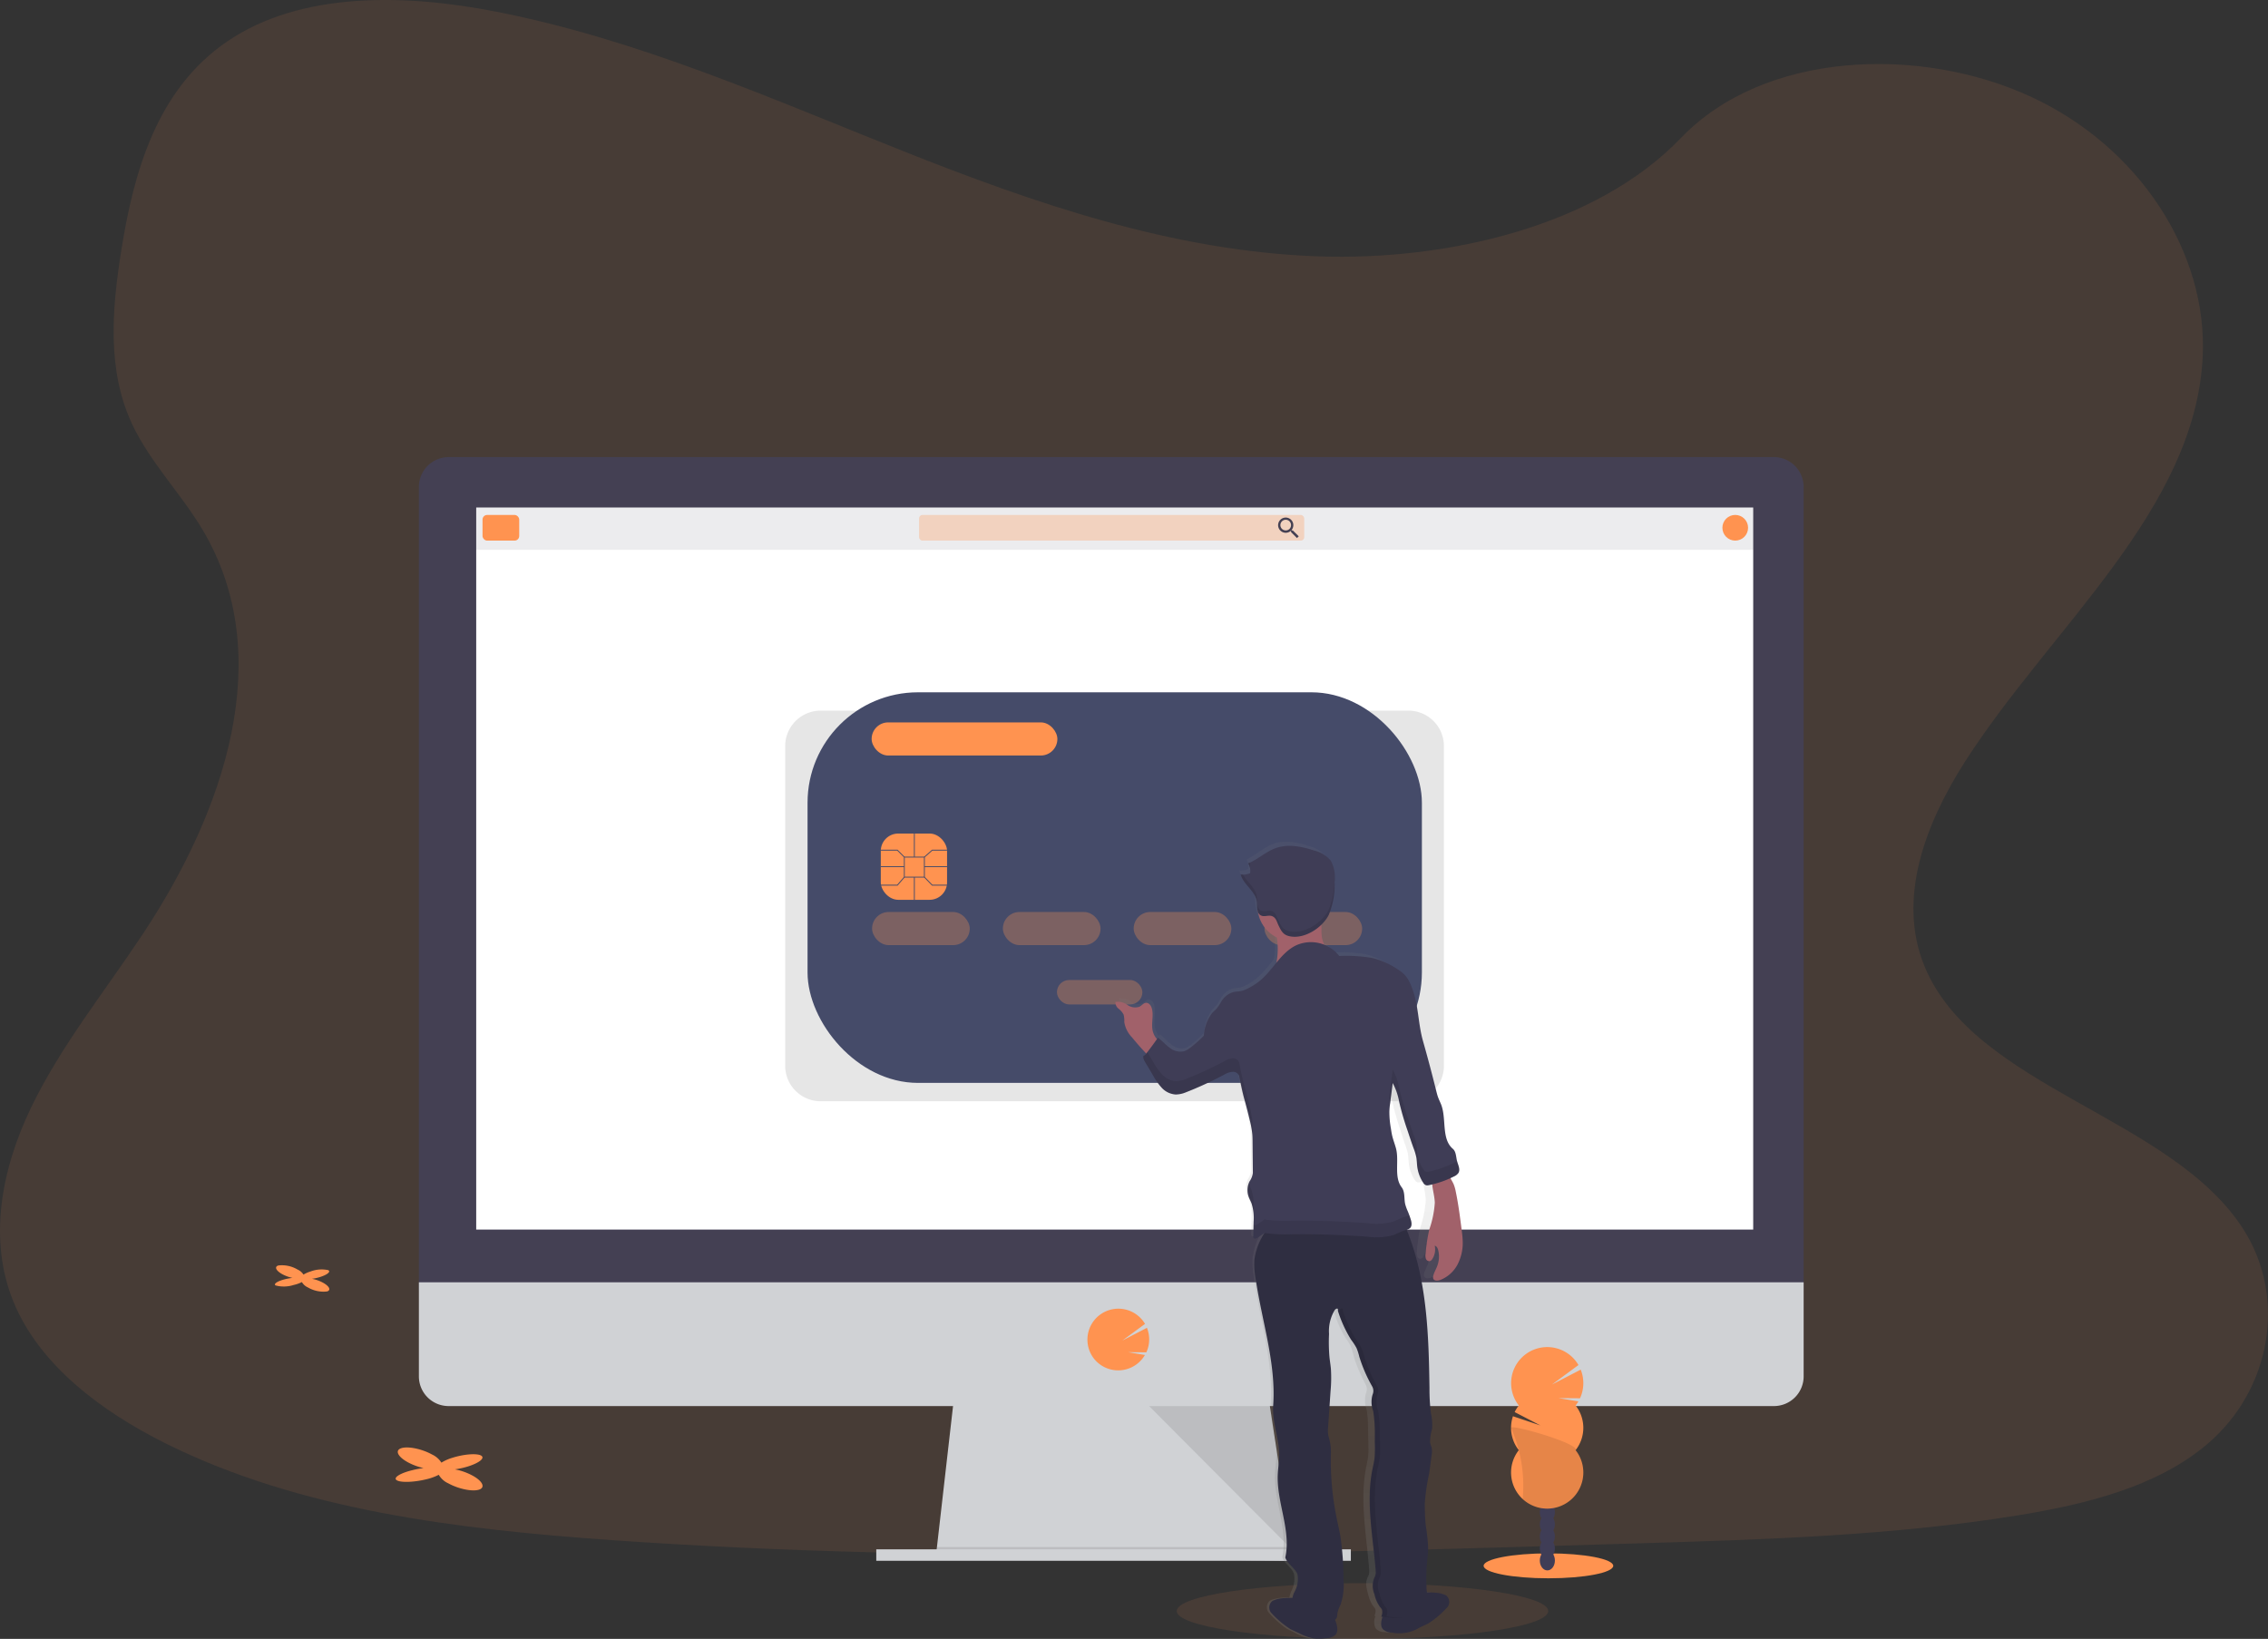 <svg xmlns="http://www.w3.org/2000/svg" xmlns:xlink="http://www.w3.org/1999/xlink" width="383.375" height="277.084" viewBox="0 0 383.375 277.084"><rect x="0" y="0" width="383.375" height="277.084" fill="#333333" stroke="none"/><defs><linearGradient id="a" x1="0.5" y1="1" x2="0.5" gradientUnits="objectBoundingBox"><stop offset="0" stop-color="gray" stop-opacity="0.251"/><stop offset="0.54" stop-color="gray" stop-opacity="0.122"/><stop offset="1" stop-color="gray" stop-opacity="0.102"/></linearGradient></defs><g transform="translate(-0.001 -35.922)"><path d="M257.751,102.951c-24.577-.872-47.988-9-70.339-17.894s-44.5-18.749-68.483-23.461c-15.43-3.03-33.076-3.457-45.507,5.015C61.454,74.753,57.59,88.847,55.513,101.9c-1.564,9.839-2.484,20.17,1.8,29.371,2.975,6.389,8.258,11.756,11.912,17.873,12.706,21.29,3.732,47.543-10.049,68.331-6.446,9.751-13.955,19.054-18.939,29.432s-7.291,22.274-2.931,32.863c4.326,10.5,14.626,18.379,25.785,23.923,22.667,11.264,49.379,14.487,75.425,16.313,57.657,4.041,115.623,2.29,173.432.539,21.395-.651,42.881-1.306,63.93-4.7,11.685-1.883,23.75-4.869,32.231-12.082,10.772-9.161,13.442-24.655,6.222-36.133-12.1-19.247-45.572-24.024-54.034-44.693-4.658-11.373.126-24.041,6.894-34.606,14.521-22.627,38.861-42.478,40.143-68.344.882-17.765-10.82-35.556-28.91-43.96-18.966-8.821-45.26-7.7-59.252,6.881C304.768,97.946,279.451,103.724,257.751,102.951Z" transform="translate(-35 -23.69)" fill="#ff9350" opacity="0.1"/><ellipse cx="31.4" cy="4.709" rx="31.4" ry="4.709" transform="translate(198.913 303.588)" fill="#ff9350" opacity="0.1"/><path d="M526.736,759.352l-60.456-.774.18-1.551,2.921-25.578h53.094l3.905,25.578.3,1.937Z" transform="translate(-308.081 -459.55)" fill="#d0d2d5"/><path d="M526.678,808.777H496.51l-30.23-.387.18-1.551h59.92Z" transform="translate(-308.081 -509.362)" opacity="0.1"/><rect width="80.222" height="1.937" transform="translate(148.123 297.865)" fill="#d0d2d5"/><path d="M477.775,292.462a5.045,5.045,0,0,0-5.021-5.072H248.721a5.048,5.048,0,0,0-5.021,5.072v135.8H477.775Z" transform="translate(-172.892 -174.188)" fill="#444053"/><path d="M243.7,698.6v15.905a5.021,5.021,0,0,0,5.021,5.021H472.754a5.018,5.018,0,0,0,5.021-5.021V698.6Z" transform="translate(-172.892 -445.883)" fill="#d0d2d5"/><rect width="215.859" height="122.076" transform="translate(80.498 121.728)" fill="#fff"/><path d="M581.99,722.2a5.236,5.236,0,0,0,4.116-2h0a5.184,5.184,0,0,0,.407-.6l-2.857-.475,3.1.024a5.238,5.238,0,0,0,.1-4.146l-4.163,2.161,3.841-2.823a5.232,5.232,0,1,0-8.648,5.856h0A5.235,5.235,0,0,0,581.99,722.2Z" transform="translate(-392.981 -454.591)" fill="#ff9350"/><path d="M572.51,736.59l24.119,24.221-3.7-24.221Z" transform="translate(-378.269 -462.946)" opacity="0.1"/><rect width="216.093" height="7.132" transform="translate(80.328 121.742)" fill="#444053" opacity="0.1"/><rect width="6.202" height="4.339" rx="0.78" transform="translate(81.567 122.984)" fill="#ff9350"/><rect width="65.108" height="4.339" rx="0.58" transform="translate(155.356 122.984)" fill="#ff9350" opacity="0.3"/><path d="M674.27,319.7h-.159l-.058-.047a1.337,1.337,0,0,0,.309-.845,1.286,1.286,0,1,0-1.279,1.293,1.357,1.357,0,0,0,.841-.309l.058.048V320l.994.994.3-.3Zm-1.187,0a.9.9,0,1,1,.892-.892.885.885,0,0,1-.892.892Z" transform="translate(-455.74 -194.102)" fill="#444053"/><circle cx="2.171" cy="2.171" r="2.171" transform="translate(291.149 122.98)" fill="#ff9350"/><path d="M531.333,413.74H432.4a6.008,6.008,0,0,0-6.205,5.788v54.461a6.008,6.008,0,0,0,6.205,5.788h98.937a6.008,6.008,0,0,0,6.205-5.788V419.528A6.008,6.008,0,0,0,531.333,413.74Z" transform="translate(-293.467 -257.67)" opacity="0.1"/><rect width="103.846" height="66.037" rx="18.67" transform="translate(136.506 152.969)" fill="#454b69"/><rect width="16.509" height="5.601" rx="2.801" transform="translate(147.414 190.113)" fill="#ff9350" opacity="0.3"/><rect width="16.509" height="5.601" rx="2.801" transform="translate(169.525 190.113)" fill="#ff9350" opacity="0.3"/><rect width="14.446" height="4.126" rx="2.063" transform="translate(178.661 201.611)" fill="#ff9350" opacity="0.3"/><rect width="16.509" height="5.601" rx="2.801" transform="translate(191.635 190.113)" fill="#ff9350" opacity="0.3"/><rect width="16.509" height="5.601" rx="2.801" transform="translate(213.746 190.113)" fill="#ff9350" opacity="0.3"/><rect width="11.203" height="11.203" rx="2.95" transform="translate(148.886 176.847)" fill="#ff9350"/><path d="M488.885,490.035H485.35V486.5h3.535Zm-3.393-.146h3.244v-3.243h-3.244Z" transform="translate(-332.555 -305.744)" fill="#454b69"/><rect width="0.146" height="3.98" transform="translate(154.488 176.847)" fill="#454b69"/><rect width="0.146" height="3.834" transform="translate(154.488 184.217)" fill="#454b69"/><rect width="3.98" height="0.146" transform="translate(148.886 182.374)" fill="#454b69"/><rect width="3.834" height="0.146" transform="translate(156.259 182.374)" fill="#454b69"/><path d="M442.759,460.649,441.6,459.5H438.83v-.149h2.833l1.2,1.194Z" transform="translate(-289.944 -279.768)" fill="#454b69"/><path d="M460.508,460.649l-.1-.109,1.347-1.191h2.534v.149h-2.477Z" transform="translate(-304.202 -279.768)" fill="#454b69"/><path d="M441.666,474.353H438.83V474.2H441.6l1.157-1.333.112.1Z" transform="translate(-289.944 -288.701)" fill="#454b69"/><path d="M464.285,474.346h-2.538l-1.347-1.381.105-.105,1.306,1.337h2.473Z" transform="translate(-304.196 -288.694)" fill="#454b69"/><rect width="31.397" height="5.601" rx="2.801" transform="translate(147.339 158.055)" fill="#ff9350"/><path d="M648.954,546.122c-.02-.584-.092-1.167-.163-1.747-.261-2.178-.529-4.356-.953-6.5a6.9,6.9,0,0,0-.339-1.228c-.153-.377-.363-.723-.522-1.1a.19.19,0,0,0,0-.041c.2-.095.39-.19.58-.292a2.91,2.91,0,0,0,.394-.241,1.113,1.113,0,0,0,.309-.339c.339-.6-.041-1.357-.214-2.036h0c-.183-.729-.142-1.6-.679-2.093-1.914-1.7-.964-5.157-1.92-7.586-.17-.424-.363-.841-.509-1.276-.112-.339-.19-.679-.271-1.018q-1.018-4.241-2.144-8.445c-.791-2.9-.706-5.931-1.7-8.767a9.428,9.428,0,0,0-.729-1.7,4.553,4.553,0,0,0-1.316-1.422,12.875,12.875,0,0,0-4.6-2.212,24.988,24.988,0,0,0-5.259-.3,5.571,5.571,0,0,0-2.456-1.917l-.031-.088a6.079,6.079,0,0,1-.319-1.062,7.24,7.24,0,0,1-.085-1.086c0-.39-.017-.784-.027-1.174l.1-.092a6.576,6.576,0,0,0,.624-.767,5.375,5.375,0,0,0,.475-.811,7.52,7.52,0,0,0,.387-.994,11.193,11.193,0,0,0,.417-2.107c.092-.838.119-1.7.142-2.534v-1.082a4.57,4.57,0,0,0-.631-2.47,5.113,5.113,0,0,0-2.68-1.724c-2.036-.706-4.272-1.171-6.283-.414-1.6.6-2.874,1.92-4.451,2.589h0a1.952,1.952,0,0,1,.1.187.2.2,0,0,1,0,.027c.027.061.051.119.071.18h0a2.232,2.232,0,0,1,.112.424h0a2.513,2.513,0,0,1,0,.828,2.83,2.83,0,0,1-1.52.224,4.833,4.833,0,0,0,.957,1.737c.139.176.285.339.424.526l.214.265a5.5,5.5,0,0,1,.879,1.422,2.771,2.771,0,0,1,.166.634c.064.431.047.926.105,1.357a2.064,2.064,0,0,0,.139.539,5.683,5.683,0,0,0,3.013,4.231,12.489,12.489,0,0,1,0,4.051,1.045,1.045,0,0,1-.044.224,19.9,19.9,0,0,1-2.945,3.3,10.717,10.717,0,0,1-1.652,1.065,4.536,4.536,0,0,1-1.089.451c-.427.1-.875.085-1.3.19a3.393,3.393,0,0,0-1.93,1.571,11.351,11.351,0,0,1-.712,1.147c-.238.3-.536.536-.787.818a7.251,7.251,0,0,0-1.357,3.868,17.707,17.707,0,0,1-2.317,2.141,3.393,3.393,0,0,1-.862.5,2.685,2.685,0,0,1-2.375-.59c-.7-.516-1.238-1.194-1.91-1.724l-.176.261a1.422,1.422,0,0,1-.139-.159,3.394,3.394,0,0,1-.56-1.3c-.244-1.252.217-2.592-.142-3.81-.132-.441-.451-.9-.892-.886s-.716.451-1.1.658a2.088,2.088,0,0,1-1.961-.305,2.65,2.65,0,0,0-1.954-.512,1.388,1.388,0,0,0,.505,1.154,3.077,3.077,0,0,1,.821.994,4.488,4.488,0,0,1,.112,1.286,5.094,5.094,0,0,0,1.269,2.616q1.1,1.408,2.3,2.735h0a.848.848,0,0,1-.427.37.9.9,0,0,0,0,.492,2,2,0,0,0,.129.322c.078.159.173.315.255.461l1.191,2.093.193.339c.081.142.163.278.248.417a7.683,7.683,0,0,0,.994,1.357,4.072,4.072,0,0,0,.624.536,3.235,3.235,0,0,0,.465.278,2.715,2.715,0,0,0,.719.248,2.252,2.252,0,0,0,.373.047,2.493,2.493,0,0,0,.39,0,5.2,5.2,0,0,0,1.143-.3,57.176,57.176,0,0,0,6.511-3.152,3.624,3.624,0,0,1,.947-.366,1.55,1.55,0,0,1,.339-.027,1.245,1.245,0,0,1,.339.058,1.224,1.224,0,0,1,.305.153.879.879,0,0,1,.37.55c.064.339.125.655.187.98s.129.651.2.977c.136.648.282,1.3.451,1.937.092.339.18.7.268,1.052.217.862.431,1.73.628,2.6.061.271.119.546.173.818a12.547,12.547,0,0,1,.217,1.462.132.132,0,0,1,0,.034c.034.427.037.852.041,1.279v1.34l.034,3.956a3.258,3.258,0,0,1-.546,1.439c-.047.105-.092.214-.129.322h0a3.661,3.661,0,0,0-.112.421.963.963,0,0,1-.027.136.659.659,0,0,1-.02.156c-.02.051,0,.1-.017.149a.441.441,0,0,0,0,.149v.6c0,.041.024.132.034.2l.02.1c.024.1.048.2.081.3.068.2.153.4.241.6s.176.4.251.6a4.063,4.063,0,0,1,.122.394.87.87,0,0,1,.02.092c.027.105.051.21.071.319v.075c.02.115.037.234.051.339a.168.168,0,0,1,0,.041c0,.132.027.265.034.4h0a13.071,13.071,0,0,1,0,1.459L614.9,545.4v.075h0a.424.424,0,0,0,.048.217.265.265,0,0,0,.227.122.862.862,0,0,0,.472-.183l1.079-.784h.068a10.528,10.528,0,0,0-1.666,4.57,14.592,14.592,0,0,0,.207,3.233c.994,7.125,3.335,14.314,2.843,21.507-.193,2.833.981,5.595.974,8.431,0,1.1-.187,2.2-.234,3.294-.207,4.723,2.2,9.5,1.221,14.114.339,1.147,1.625,1.757,1.988,2.9a4.641,4.641,0,0,1-.492,2.942,5.985,5.985,0,0,0-.3,1.018,8.221,8.221,0,0,0-2.741.3,4.075,4.075,0,0,0-.533.217,1.472,1.472,0,0,0-.265,1.958,16.021,16.021,0,0,0,3.169,2.833l1.381.679a8.284,8.284,0,0,0,2.375.9,8.123,8.123,0,0,0,2.107-.041,2.076,2.076,0,0,0,1.486-.587c.492-.624.241-1.639-.1-2.541a.906.906,0,0,0,.278-.377,3.013,3.013,0,0,0,.092-.723,5.431,5.431,0,0,1,.482-1.357,11.008,11.008,0,0,0,.509-4.438,51.49,51.49,0,0,0-.5-7.3c-.17-1.018-.4-2.036-.6-3.053a50.53,50.53,0,0,1-.926-11.2,8.962,8.962,0,0,0-.377-2.694,4.836,4.836,0,0,1-.088-1.537l.407-6.212a24.931,24.931,0,0,0,.058-3.8c-.058-.679-.17-1.357-.237-2.036a30.969,30.969,0,0,1-.064-3.888,7.171,7.171,0,0,1,.9-4.01.624.624,0,0,1,.38-.3c.163-.024.21.2.149.339.085.258.173.512.261.77.027.075.051.146.078.217.044.132.092.265.139.4s.068.183.1.275l.132.339c.037.1.078.2.115.3s.085.214.129.319.088.21.136.316.081.193.126.292l.163.339c.041.085.081.173.126.258s.132.248.2.37c.037.071.075.143.115.21.109.19.221.373.339.556h0c.231.339.478.679.679,1.042a3.445,3.445,0,0,1,.19.37,9.129,9.129,0,0,1,.444,1.445c.119.448.258.885.411,1.316s.339.862.505,1.282c.092.21.187.421.282.628.285.628.594,1.245.906,1.856a1.728,1.728,0,0,1,.129.339,1.578,1.578,0,0,1,.037.173,1.549,1.549,0,0,1,0,.339,1.426,1.426,0,0,1-.027.21,1.59,1.59,0,0,1-.092.305,4.561,4.561,0,0,0,.1,2.83,17.892,17.892,0,0,1,.231,2.986c0,.339,0,.679.031.994,0,.414,0,.824.024,1.238s0,.889.024,1.333a11.62,11.62,0,0,1-.054,1.333,3.022,3.022,0,0,1-.064.461c-.075.458-.18.913-.271,1.357a27,27,0,0,0-.468,5.428q0,1.1.071,2.2c.041.736.1,1.469.163,2.205.034.4.075.807.115,1.211.068.7.143,1.4.217,2.1s.156,1.469.227,2.2.136,1.459.187,2.185a1.829,1.829,0,0,1-.217,1.038,2.33,2.33,0,0,0-.17.394,2.114,2.114,0,0,0-.075.288,3.048,3.048,0,0,0-.041.339,3.87,3.87,0,0,0,.041.712q.027.177.061.339c.051.234.112.468.173.7a7.036,7.036,0,0,0,.679,1.832,2.71,2.71,0,0,0,.224.339c.024.034.051.064.078.1a2.424,2.424,0,0,1,.193.258.819.819,0,0,1,.071.132,1.041,1.041,0,0,1,.041.587c-.037.2-.109.407-.163.6h0l.176.024a2.331,2.331,0,0,0,.054,2.114,2.058,2.058,0,0,0,1.486.587,7.975,7.975,0,0,0,2.107.044,8.285,8.285,0,0,0,2.375-.9l1.381-.679a15.505,15.505,0,0,0,3.165-2.836,1.471,1.471,0,0,0-.261-1.954,3.833,3.833,0,0,0-.533-.221,7.8,7.8,0,0,0-2.521-.292c-.047-.339-.075-.709-.088-1.059a29.252,29.252,0,0,1,.075-3.895c.078-.919.2-1.835.187-2.755a34.226,34.226,0,0,0-.387-3.664c-.132-1.221-.146-2.416-.166-3.623a36.007,36.007,0,0,1,.719-5.228l.4-3.091a3.758,3.758,0,0,0,.027-1.137c-.061-.339-.217-.679-.282-1.018a7.466,7.466,0,0,1,.319-2.311,9.767,9.767,0,0,0-.193-2.694,35.041,35.041,0,0,1-.234-4.261c-.122-8.753-.37-17.7-3.328-25.894-.119-.339-.248-.679-.38-.994a1.778,1.778,0,0,0,.176-.058,1.192,1.192,0,0,0,.261-.136.714.714,0,0,0,.1-.075.784.784,0,0,0,.2-.339,1.28,1.28,0,0,0,.061-.383,2.731,2.731,0,0,0-.1-.679l-.041-.139c-.068-.231-.142-.458-.221-.679h0c-.075-.221-.156-.434-.241-.651a7.929,7.929,0,0,1-.427-1.245c-.207-.964,0-2.076-.58-2.86-1.283-1.757-.377-4.458-.913-6.6-.176-.679-.434-1.357-.6-2.036-.1-.434-.166-.879-.231-1.323a16.481,16.481,0,0,1-.251-2.911,12.439,12.439,0,0,1,.132-1.462l.407-3.366a10.043,10.043,0,0,1,.964,2.768c.031.139.058.275.088.414a48.975,48.975,0,0,0,1.357,4.913c.309.974.614,1.944.947,2.908.1.275.193.553.282.835a6.721,6.721,0,0,1,.2.858c.037.231.054.468.071.7s.031.475.054.709a6.677,6.677,0,0,0,.984,2.819c.017.022.033.044.048.068a.8.8,0,0,0,.414.36h0a.91.91,0,0,0,.37,0h.02c.18-.037.36-.078.536-.122a.688.688,0,0,0,.078-.02c.081,1.052.394,2.1.421,3.162a17.966,17.966,0,0,1-.892,4.519,28.8,28.8,0,0,0-.607,4.146,1.835,1.835,0,0,0,.051.828.587.587,0,0,0,.617.417.747.747,0,0,0,.438-.39,3.1,3.1,0,0,0,.377-2.236c.322.068.489.438.567.774a4.648,4.648,0,0,1-.143,2.626c-.2.563-.509,1.082-.679,1.662a.868.868,0,0,0,0,.556c.17.39.706.363,1.092.221a5.493,5.493,0,0,0,2.88-2.714A8.319,8.319,0,0,0,648.954,546.122Z" transform="translate(-403.387 -300.839)" fill="url(#a)"/><path d="M678.635,861.931a2.217,2.217,0,0,1-1.547.584,8.822,8.822,0,0,1-2.2.041,8.956,8.956,0,0,1-2.467-.889l-1.439-.679a16.064,16.064,0,0,1-3.294-2.823,1.413,1.413,0,0,1,.271-1.944,4.419,4.419,0,0,1,.556-.217c1.058-.421,3.2-.207,4.329-.37a3,3,0,0,1,1.6.377c1.113.492,3.074.882,3.559,2.134C678.388,859.108,679.419,860.977,678.635,861.931Z" transform="translate(-452.862 -549.636)" fill="#2f2e41"/><path d="M723.427,859.183a2.217,2.217,0,0,0,1.547.583,6.622,6.622,0,0,0,4.658-.852l1.439-.679a16,16,0,0,0,3.3-2.823,1.409,1.409,0,0,0-.275-1.944,3.743,3.743,0,0,0-.553-.217c-1.059-.421-3.2-.207-4.329-.37a2.99,2.99,0,0,0-1.6.377c-1.109.492-3.054.882-3.556,2.134C723.665,856.361,722.63,858.23,723.427,859.183Z" transform="translate(-489.664 -547.819)" fill="#2f2e41"/><path d="M685.166,665.841a17.131,17.131,0,0,1,.906,2.063c3.081,8.143,3.339,17.052,3.467,25.761a32.723,32.723,0,0,0,.241,4.238,9.08,9.08,0,0,1,.2,2.684,7.387,7.387,0,0,0-.339,2.294c.064.339.227.679.292,1.018a3.515,3.515,0,0,1-.031,1.13l-.411,3.074a34.435,34.435,0,0,0-.75,5.2c.02,1.2.041,2.409.173,3.607a35.738,35.738,0,0,1,.4,3.644c0,.916-.115,1.829-.2,2.741a28.4,28.4,0,0,0-.078,3.875,6,6,0,0,0,.679,2.874,5.368,5.368,0,0,1-2.124,2.036c-1.924.841-4.132.556-6.212.254a1.75,1.75,0,0,0,.126-1.184,2.232,2.232,0,0,0-.356-.485,5.768,5.768,0,0,1-.926-2.151,3.575,3.575,0,0,1,0-2.786,1.765,1.765,0,0,0,.227-1.018c-.431-5.768-1.717-11.753-.533-17.422a18.512,18.512,0,0,0,.339-1.822,22.334,22.334,0,0,0,.034-2.653l.014-1.266a24.942,24.942,0,0,0-.271-3.959,4.377,4.377,0,0,1-.105-2.816,1.544,1.544,0,0,0-.064-1.357,25.105,25.105,0,0,1-2.192-5.059,8.769,8.769,0,0,0-.461-1.439,10.2,10.2,0,0,0-.909-1.4,21.208,21.208,0,0,1-2.253-4.94c.064-.159,0-.377-.153-.339a.638.638,0,0,0-.4.3,6.874,6.874,0,0,0-.936,3.99,29.425,29.425,0,0,0,.068,3.868c.068.679.187,1.357.248,2.036a23.84,23.84,0,0,1-.061,3.78l-.417,6.154a4.44,4.44,0,0,0,.088,1.53,8.561,8.561,0,0,1,.394,2.677,48.136,48.136,0,0,0,.977,11.122c.2,1.018.444,2.015.621,3.03a49.568,49.568,0,0,1,.523,7.267,10.4,10.4,0,0,1-.529,4.411,5.055,5.055,0,0,0-.5,1.357,2.806,2.806,0,0,1-.095.719,1.467,1.467,0,0,1-1.157.736,9.418,9.418,0,0,1-2.67.19,1.5,1.5,0,0,1-.607-.136c-.339-.173-.509-.539-.763-.814-.546-.6-1.456-.78-1.954-1.418a3.023,3.023,0,0,1,0-2.9,4.483,4.483,0,0,0,.509-2.928c-.377-1.13-1.7-1.74-2.07-2.88,1.018-4.594-1.486-9.344-1.272-14.043.051-1.1.241-2.182.244-3.277,0-2.823-1.211-5.571-1.018-8.387.512-7.155-1.927-14.3-2.958-21.4a13.825,13.825,0,0,1-.217-3.213,10.683,10.683,0,0,1,1.968-4.913,6.651,6.651,0,0,1,2.745-2.6,7.792,7.792,0,0,1,3.108-.4c2.626.02,5.252.041,7.878.088a25.908,25.908,0,0,1,5.327.475C682.394,664.972,683.724,665.634,685.166,665.841Z" transform="translate(-447.904 -423.078)" fill="#2f2e41"/><g transform="translate(226.225 257.136)" opacity="0.1"><path d="M701.984,711.922a.648.648,0,0,1,.4-.3c.17-.024.221.193.156.339a21.032,21.032,0,0,0,2.249,4.94,9.916,9.916,0,0,1,.913,1.4,9.118,9.118,0,0,1,.461,1.439,25.275,25.275,0,0,0,2.188,5.059,1.534,1.534,0,0,1,.064,1.357,4.355,4.355,0,0,0,.109,2.816,26.2,26.2,0,0,1,.271,3.959c0,.411,0,.821.024,1.232a21.631,21.631,0,0,1-.031,2.653c-.071.614-.221,1.218-.339,1.822-1.181,5.669.1,11.644.533,17.422a1.761,1.761,0,0,1-.224,1.018,3.46,3.46,0,0,0,0,2.786,5.673,5.673,0,0,0,.926,2.151,2.478,2.478,0,0,1,.339.485,1.675,1.675,0,0,1-.129,1.184,26.18,26.18,0,0,0,2.775.3,20.088,20.088,0,0,1-3.6-.3,1.749,1.749,0,0,0,.126-1.184,2.231,2.231,0,0,0-.356-.485,5.768,5.768,0,0,1-.926-2.151,3.575,3.575,0,0,1,0-2.786,1.764,1.764,0,0,0,.227-1.018c-.431-5.768-1.717-11.753-.533-17.422a18.5,18.5,0,0,0,.339-1.822,22.32,22.32,0,0,0,.034-2.653c0-.411-.017-.821-.027-1.232a24.949,24.949,0,0,0-.271-3.959,4.377,4.377,0,0,1-.105-2.816,1.544,1.544,0,0,0-.064-1.357,25.108,25.108,0,0,1-2.192-5.059,9.112,9.112,0,0,0-.461-1.439,10.2,10.2,0,0,0-.909-1.4,19.691,19.691,0,0,1-2.168-4.706A3.437,3.437,0,0,0,701.984,711.922Z" transform="translate(-701.78 -711.625)"/></g><path d="M596.99,563.593c-.255-1.245.227-2.578-.149-3.79-.136-.438-.468-.892-.926-.882s-.746.448-1.14.655a2.244,2.244,0,0,1-2.036-.3,2.874,2.874,0,0,0-2.036-.512,1.347,1.347,0,0,0,.529,1.147,3.158,3.158,0,0,1,.852.991,4.327,4.327,0,0,1,.119,1.279,4.791,4.791,0,0,0,1.32,2.6,46.557,46.557,0,0,0,3.2,3.545,13.215,13.215,0,0,0,1.673-2.487c-.024-.37-.6-.679-.814-.957A3.245,3.245,0,0,1,596.99,563.593Z" transform="translate(-402.155 -353.452)" fill="#a1616a"/><path d="M749.992,645.945a6.6,6.6,0,0,1,.339,1.221c.441,2.137.719,4.305.994,6.47.071.577.146,1.157.166,1.737a7.929,7.929,0,0,1-.824,4,5.6,5.6,0,0,1-3,2.714c-.4.143-.96.17-1.137-.217a.834.834,0,0,1,0-.553c.159-.577.482-1.1.679-1.656a4.461,4.461,0,0,0,.149-2.612c-.081-.339-.254-.7-.59-.77a2.969,2.969,0,0,1-.394,2.226.77.77,0,0,1-.455.387.614.614,0,0,1-.645-.414,1.775,1.775,0,0,1-.051-.824,27.73,27.73,0,0,1,.631-4.126,17,17,0,0,0,.926-4.5c-.034-1.391-.587-2.758-.431-4.139a.339.339,0,0,1,.251-.339,9.17,9.17,0,0,1,1.2-.4c.241-.061,1.062-.339,1.293-.217s.244.723.339.933C749.615,645.223,749.836,645.569,749.992,645.945Z" transform="translate(-504.245 -409.748)" fill="#a1616a"/><circle cx="5.683" cy="5.683" r="5.683" transform="translate(212.606 183.609)" fill="#a1616a"/><path d="M674.635,518.29a6.4,6.4,0,0,0,.085,1.082,5.768,5.768,0,0,0,.339,1.055,6.155,6.155,0,0,0,.794,1.561,2.324,2.324,0,0,0,1.439.936A40.871,40.871,0,0,1,665,526.477a5.184,5.184,0,0,0,1.629-1.74,4.916,4.916,0,0,0,.431-1.415,11.875,11.875,0,0,0-.533-6.131c-.071-.19-.139-.428,0-.587a.58.58,0,0,1,.2-.129,12.625,12.625,0,0,1,5.34-1c.468,0,.936.024,1.4.058.251.02.8-.034,1.018.149s.119.9.126,1.2Z" transform="translate(-451.254 -324.886)" fill="#a1616a"/><path d="M637.754,531.444a6.087,6.087,0,0,0-7.274-1.812c-2.714,1.293-4.037,4.411-6.416,6.216a11.2,11.2,0,0,1-1.724,1.062,4.813,4.813,0,0,1-1.133.448c-.444.1-.906.085-1.357.19a3.485,3.485,0,0,0-2.012,1.561,10.556,10.556,0,0,1-.74,1.14c-.248.3-.556.536-.818.818a7.073,7.073,0,0,0-1.418,3.847,18.215,18.215,0,0,1-2.416,2.127,3.393,3.393,0,0,1-.9.5,2.842,2.842,0,0,1-2.46-.584c-.709-.512-1.286-1.187-1.985-1.7-.641.916-1.313,1.839-2,2.714a.858.858,0,0,1-.448.366c-.129.434.18.882.411,1.269l1.238,2.083a10.565,10.565,0,0,0,1.5,2.1,3.512,3.512,0,0,0,2.277,1.069,4.5,4.5,0,0,0,1.6-.309,60.454,60.454,0,0,0,6.786-3.138,3.017,3.017,0,0,1,1.33-.39,1.076,1.076,0,0,1,1.052.757c.258,1.3.512,2.6.865,3.875q.506,1.812.933,3.634a15.683,15.683,0,0,1,.407,2.27c.037.434.041.869.047,1.306l.048,5.266a3.141,3.141,0,0,1-.57,1.432,3.393,3.393,0,0,0-.159,2.531c.139.411.36.791.516,1.2a8.248,8.248,0,0,1,.339,3.108l-.044,2.4a.5.5,0,0,0,.051.292c.146.227.5.1.723-.061l1.109-.76a25.659,25.659,0,0,0,4.54.221c4.312-.061,8.628.109,12.93.411a10.6,10.6,0,0,0,4.278-.268c.679-.244,1.323-.634,2.036-.828a1.86,1.86,0,0,0,.8-.339c.394-.363.288-1.018.129-1.513-.142-.448-.3-.892-.482-1.327a8.051,8.051,0,0,1-.448-1.238c-.214-.957,0-2.066-.6-2.847-1.337-1.747-.39-4.438-.953-6.565-.18-.679-.448-1.357-.617-2.036-.109-.434-.176-.875-.241-1.316a15.415,15.415,0,0,1-.261-2.9,11.613,11.613,0,0,1,.139-1.452l.424-3.352a10.67,10.67,0,0,1,1.092,3.169,46.528,46.528,0,0,0,1.425,4.889c.319.967.638,1.93.984,2.891a9.419,9.419,0,0,1,.505,1.7c.075.465.078.94.132,1.4a6.409,6.409,0,0,0,1.018,2.806.923.923,0,0,0,.482.427.966.966,0,0,0,.417,0,16.6,16.6,0,0,0,4.316-1.493,1.761,1.761,0,0,0,.729-.57c.366-.6-.044-1.34-.224-2.019s-.146-1.6-.716-2.083c-1.992-1.7-1.018-5.133-2-7.549-.176-.424-.38-.835-.529-1.269-.115-.339-.2-.679-.285-1.018q-1.042-4.217-2.232-8.4c-.821-2.891-.733-5.9-1.768-8.723a9.206,9.206,0,0,0-.757-1.7,4.632,4.632,0,0,0-1.357-1.415,13.578,13.578,0,0,0-4.784-2.2A26.487,26.487,0,0,0,637.754,531.444Z" transform="translate(-411.366 -333.894)" fill="#3f3d56"/><path d="M656.563,492.877c-.763-.411-.563-1.53-.679-2.375-.268-1.768-2.26-2.813-2.714-4.536a3.054,3.054,0,0,0,1.581-.224,2.423,2.423,0,0,0-.319-1.656c1.639-.679,2.969-1.971,4.631-2.572,2.1-.757,4.411-.292,6.541.411a5.2,5.2,0,0,1,2.789,1.713,5.852,5.852,0,0,1,.651,3.535,13.39,13.39,0,0,1-.987,5.608c-1.082,2.182-4.153,4.2-6.691,3.61-1.052-.244-1.357-.909-1.808-1.825-.278-.57-.38-1.232-1.018-1.53S657.184,493.209,656.563,492.877Z" transform="translate(-443.438 -302.193)" fill="#3f3d56"/><g transform="translate(193.261 213.805)" opacity="0.1"><path d="M659.436,666.7a.128.128,0,0,0,0,.031c.146.227.5.1.723-.061l1.126-.777a25.658,25.658,0,0,0,4.54.217c4.312-.061,8.628.109,12.93.411a10.594,10.594,0,0,0,4.278-.268c.679-.244,1.323-.631,2.036-.828a2.343,2.343,0,0,0,.7-.251c.081.224.159.448.231.679.159.512.265,1.15-.129,1.513a1.859,1.859,0,0,1-.8.339c-.706.193-1.357.584-2.036.828a10.594,10.594,0,0,1-4.278.268c-4.3-.3-8.618-.472-12.93-.411a25.663,25.663,0,0,1-4.533-.221l-1.126.78c-.224.156-.577.288-.723.061a.5.5,0,0,1-.051-.292Q659.416,667.708,659.436,666.7Z" transform="translate(-640.807 -637.6)"/><path d="M728.878,598.012a10.669,10.669,0,0,0-1.092-3.169l-.424,3.352c-.027.21-.054.421-.078.631a10.406,10.406,0,0,1-.061-1.452,11.614,11.614,0,0,1,.139-1.452l.424-3.352a10.671,10.671,0,0,1,1.092,3.169,46.538,46.538,0,0,0,1.425,4.889c.319.967.638,1.934.984,2.891a9.5,9.5,0,0,1,.505,1.7c.075.465.078.94.132,1.4a6.359,6.359,0,0,0,1.018,2.806.9.9,0,0,0,.478.427.967.967,0,0,0,.417-.017,16.6,16.6,0,0,0,4.316-1.493,2.709,2.709,0,0,0,.505-.322h0c.18.679.59,1.422.224,2.019a1.761,1.761,0,0,1-.729.57,16.606,16.606,0,0,1-4.316,1.493.967.967,0,0,1-.417,0,.9.9,0,0,1-.478-.427,6.371,6.371,0,0,1-1.018-2.806c-.054-.465-.058-.94-.132-1.4a9.419,9.419,0,0,0-.506-1.7c-.339-.96-.679-1.924-.984-2.891A46.534,46.534,0,0,1,728.878,598.012Z" transform="translate(-685.623 -589.632)"/><path d="M731.08,635.84v.455C731.087,636.142,731.083,635.993,731.08,635.84Z" transform="translate(-688.175 -618.221)"/><path d="M657.212,650.453a8.248,8.248,0,0,1,.339,3.108v.821a5.6,5.6,0,0,0-.339-1.656c-.156-.407-.377-.787-.516-1.2a3.393,3.393,0,0,1,.027-2.209C656.862,649.707,657.063,650.07,657.212,650.453Z" transform="translate(-638.915 -627.128)"/><path d="M605.109,584.161l.193-.251,1.018,1.7a10.465,10.465,0,0,0,1.5,2.1,3.511,3.511,0,0,0,2.27,1.1,4.574,4.574,0,0,0,1.6-.305,61.1,61.1,0,0,0,6.786-3.142,3.015,3.015,0,0,1,1.31-.4,1.079,1.079,0,0,1,1.052.76c.258,1.3.512,2.6.865,3.871q.506,1.812.933,3.634a15.683,15.683,0,0,1,.407,2.27c.037.434.041.872.044,1.306l.051,5.269a1.267,1.267,0,0,1-.02.231l-.031-3.227a12.885,12.885,0,0,0-.044-1.306,15.683,15.683,0,0,0-.407-2.27q-.434-1.822-.933-3.634c-.339-1.276-.607-2.572-.865-3.875a1.076,1.076,0,0,0-1.052-.757,3.018,3.018,0,0,0-1.33.39,59.629,59.629,0,0,1-6.786,3.138,4.5,4.5,0,0,1-1.6.309,3.511,3.511,0,0,1-2.27-1.1,10.563,10.563,0,0,1-1.5-2.1c-.41-.7-.824-1.388-1.238-2.083-.231-.387-.539-.835-.411-1.269A.858.858,0,0,0,605.109,584.161Z" transform="translate(-604.62 -583.91)"/></g><g transform="translate(209.719 181.76)" opacity="0.1"><path d="M657.142,490.413h0a2.374,2.374,0,0,0-.312-.831q.142-.058.285-.122A2.374,2.374,0,0,1,657.142,490.413Z" transform="translate(-655.575 -489.46)"/><path d="M655.844,499.068c.129.858-.071,1.975.679,2.375.617.339,1.357-.139,1.964.153s.726.96,1.018,1.53c.444.916.757,1.578,1.808,1.825,2.538.59,5.608-1.432,6.691-3.613a13.389,13.389,0,0,0,.987-5.608v.828a13.39,13.39,0,0,1-.987,5.608c-1.082,2.182-4.153,4.2-6.691,3.61-1.052-.244-1.357-.909-1.808-1.825-.278-.57-.38-1.232-1.018-1.53s-1.357.183-1.964-.149c-.763-.411-.563-1.53-.679-2.375-.268-1.768-2.26-2.813-2.714-4.536a2.676,2.676,0,0,0,.37.024C654.229,496.643,655.624,497.613,655.844,499.068Z" transform="translate(-653.13 -493.358)"/></g><path d="M245.129,785.661a10.277,10.277,0,0,0-2.982-1.055,13.828,13.828,0,0,0,2.232-.5c1.937-.614,2.914-1.435,2.182-1.839s-2.9-.234-4.838.38a7.562,7.562,0,0,0-1.859.824,3.724,3.724,0,0,0-1.595-1.384c-1.72-.947-4.034-1.422-5.167-1.065s-.655,1.415,1.069,2.375a10.427,10.427,0,0,0,2.674.994,15.546,15.546,0,0,0-1.839.339c-2.107.505-3.328,1.272-2.714,1.7s2.806.383,4.916-.122a9.348,9.348,0,0,0,2.212-.784,3.526,3.526,0,0,0,1.622,1.452c1.72.943,4.034,1.422,5.167,1.065S246.849,786.6,245.129,785.661Z" transform="translate(-165.249 -500.261)" fill="#ff9350"/><path d="M180.111,693a6.394,6.394,0,0,0-1.873-.658,8.394,8.394,0,0,0,1.4-.315c1.211-.383,1.825-.9,1.357-1.15a5.261,5.261,0,0,0-3.026.237,4.689,4.689,0,0,0-1.16.516,2.342,2.342,0,0,0-1.018-.865,5.154,5.154,0,0,0-3.233-.678c-.709.214-.407.885.679,1.479a6.594,6.594,0,0,0,1.7.621,10.492,10.492,0,0,0-1.157.2c-1.32.316-2.083.8-1.7,1.069a5.406,5.406,0,0,0,3.074-.075,5.837,5.837,0,0,0,1.384-.489,2.208,2.208,0,0,0,1.018.906,5.167,5.167,0,0,0,3.237.679C181.506,694.266,181.19,693.594,180.111,693Z" transform="translate(-125.507 -440.212)" fill="#ff9350"/><ellipse cx="10.955" cy="2.107" rx="10.955" ry="2.107" transform="translate(250.789 298.547)" fill="#ff9350"/><ellipse cx="1.276" cy="1.669" rx="1.276" ry="1.669" transform="translate(260.285 298.089)" fill="#3f3d56"/><ellipse cx="1.276" cy="1.669" rx="1.276" ry="1.669" transform="translate(260.285 296.05)" fill="#3f3d56"/><ellipse cx="1.276" cy="1.669" rx="1.276" ry="1.669" transform="translate(260.285 294.007)" fill="#3f3d56"/><ellipse cx="1.276" cy="1.669" rx="1.276" ry="1.669" transform="translate(260.285 291.968)" fill="#3f3d56"/><ellipse cx="1.276" cy="1.669" rx="1.276" ry="1.669" transform="translate(260.285 289.926)" fill="#3f3d56"/><ellipse cx="1.276" cy="1.669" rx="1.276" ry="1.669" transform="translate(260.285 287.887)" fill="#3f3d56"/><ellipse cx="1.276" cy="1.669" rx="1.276" ry="1.669" transform="translate(260.285 285.844)" fill="#3f3d56"/><path d="M798.751,740.774a6.183,6.183,0,0,0,.475-.7l-3.352-.55,3.624.027a6.128,6.128,0,0,0,.119-4.842l-4.865,2.524,4.485-3.3a6.107,6.107,0,1,0-10.087,6.836,6.228,6.228,0,0,0-.7,1.116l4.353,2.26-4.641-1.557a6.158,6.158,0,0,0-.322,1.961,6.066,6.066,0,0,0,1.31,3.776,6.107,6.107,0,1,0,9.6,0A6.107,6.107,0,0,0,798.751,740.774Z" transform="translate(-532.417 -467.226)" fill="#ff9350"/><path d="M787.84,770.955a24.254,24.254,0,0,1,1.969,12.036,6.107,6.107,0,0,0,8.945-8.259C799.572,773.693,787.84,770.27,787.84,770.955Z" transform="translate(-532.417 -493.63)" opacity="0.1"/></g></svg>
